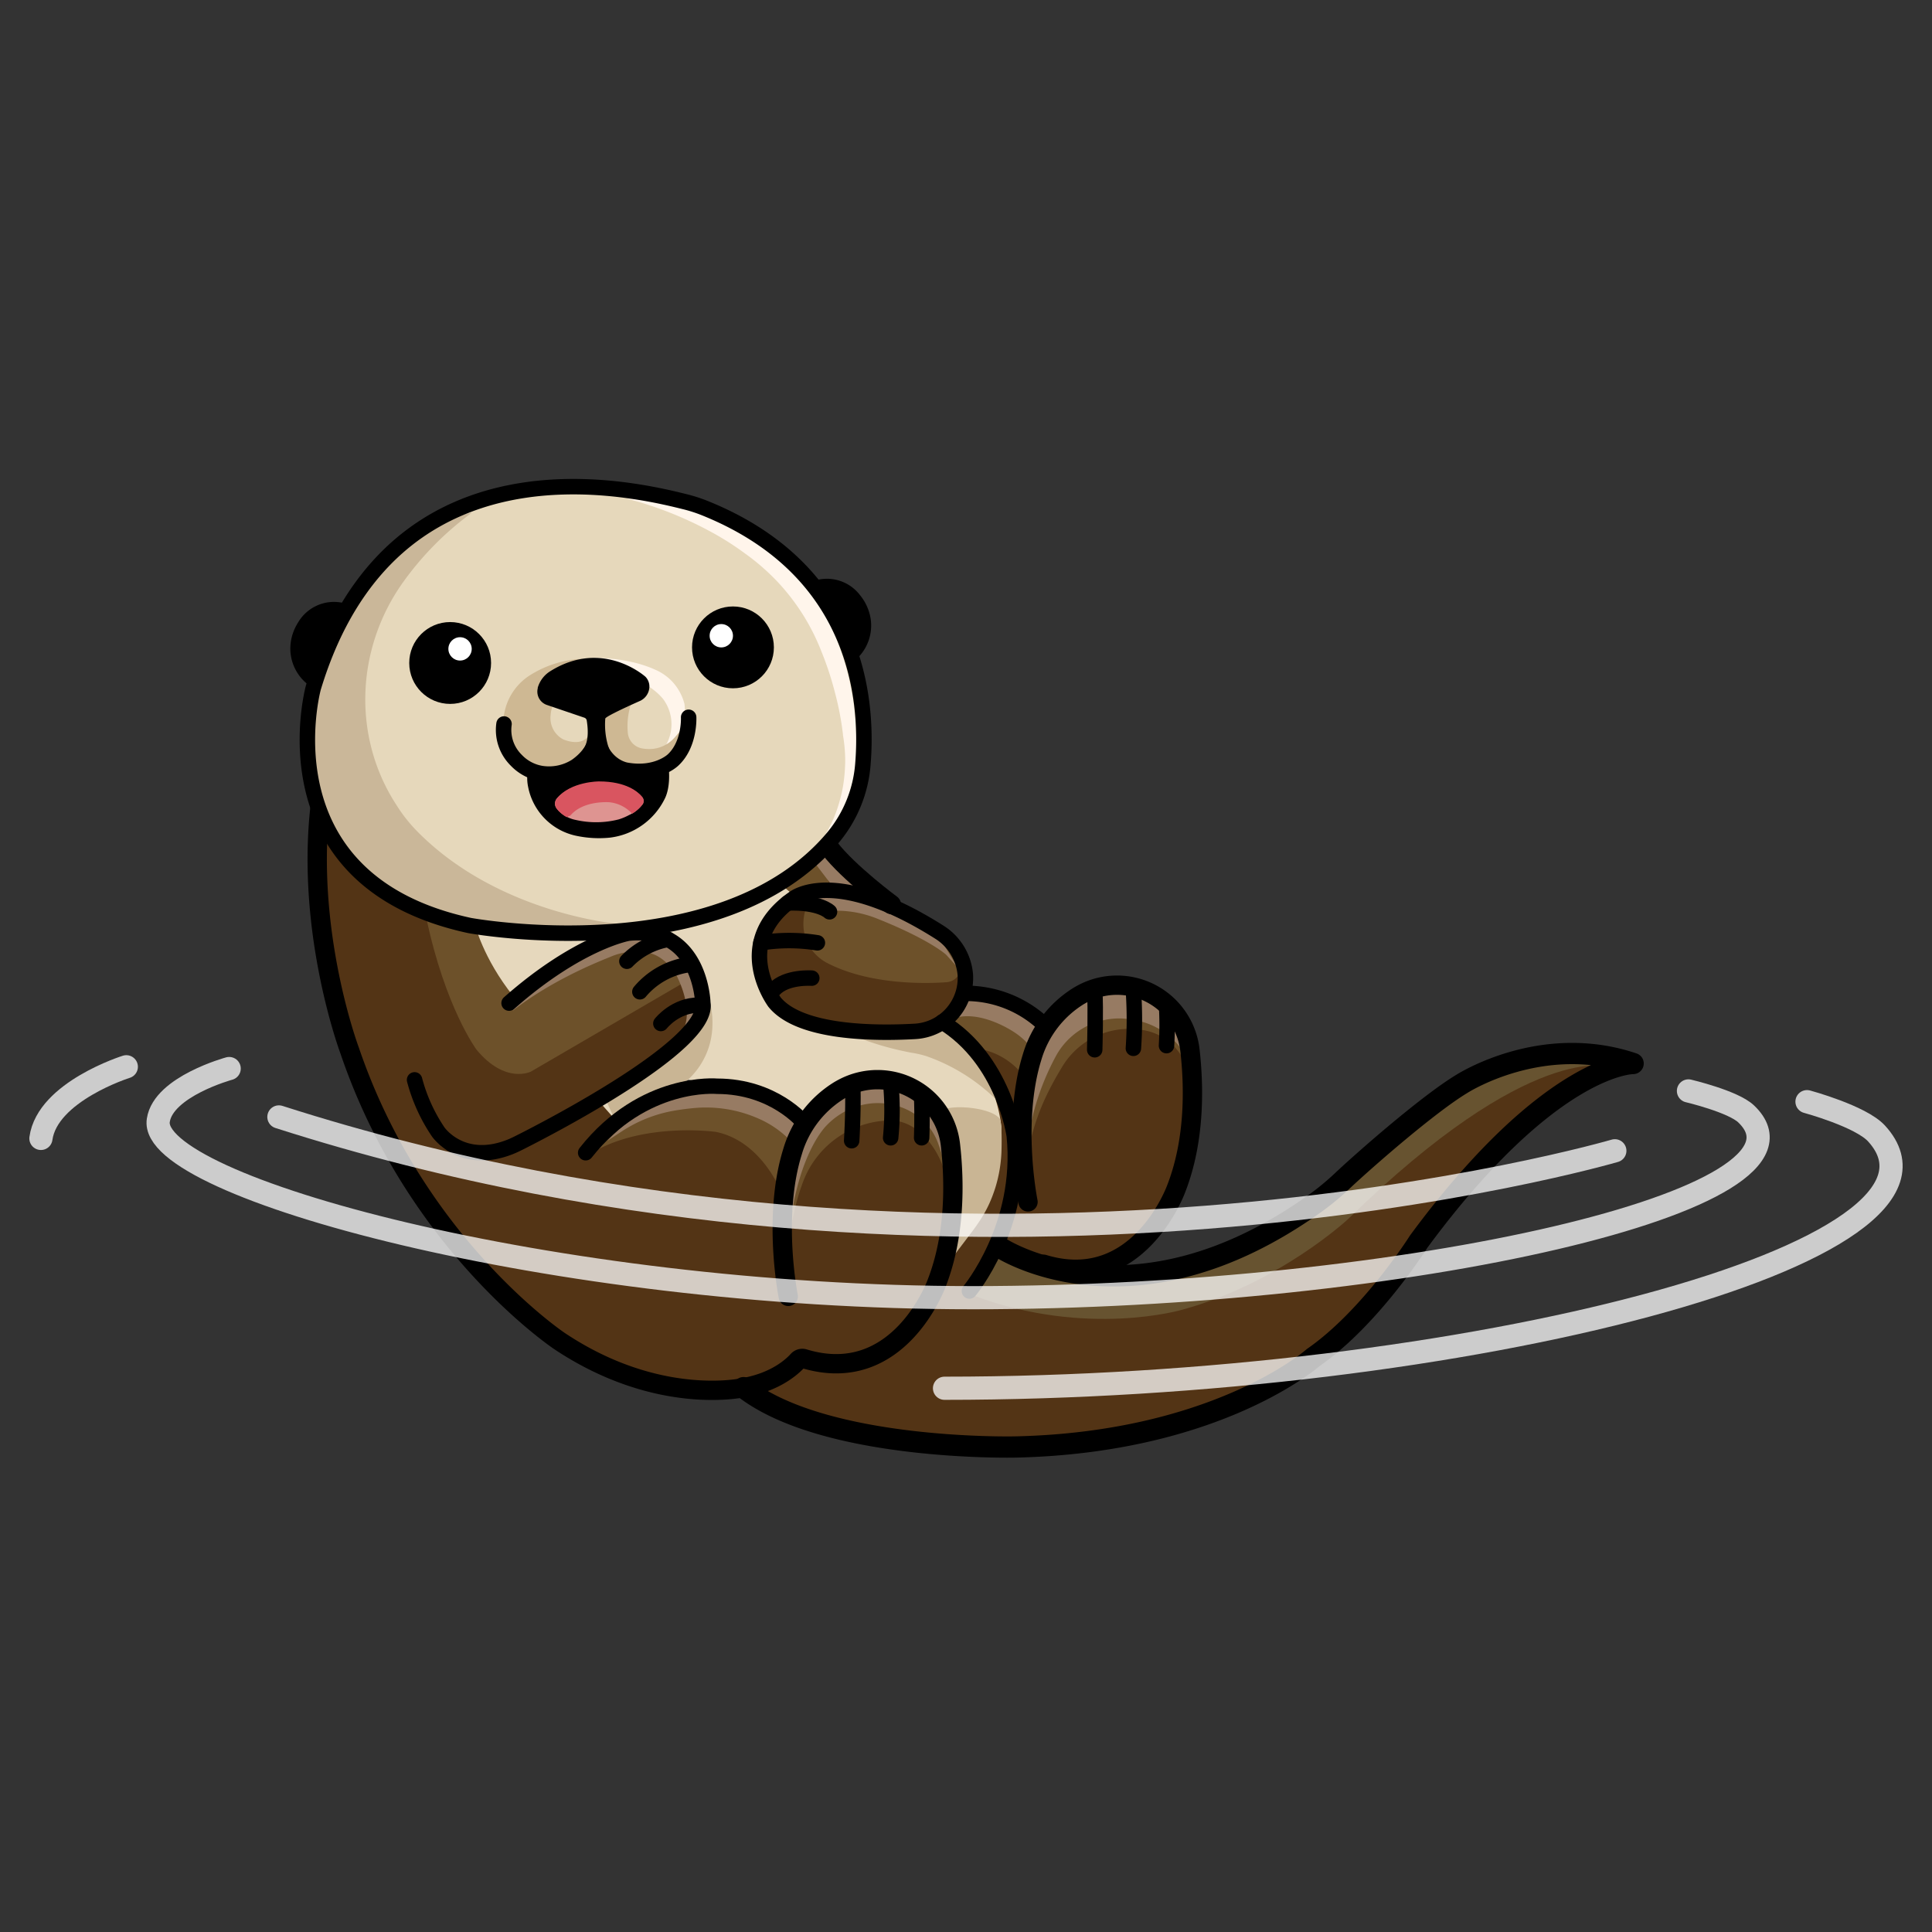 <svg xmlns="http://www.w3.org/2000/svg" xmlns:xlink="http://www.w3.org/1999/xlink" viewBox="0 0 500 500"><rect x="0" y="0" width="500" height="500" fill="#333333" stroke="none"/><defs><style>.cls-1,.cls-10,.cls-11,.cls-20,.cls-8,.cls-9{fill:none;}.cls-2{fill:#533415;}.cls-3{fill:#e6d8bd;}.cls-4{fill:#c9b594;}.cls-5{fill:#6d512a;}.cls-6{fill:#675330;}.cls-7{fill:#977b63;}.cls-10,.cls-11,.cls-8,.cls-9{stroke:#000;}.cls-10,.cls-20,.cls-8,.cls-9{stroke-linecap:round;stroke-linejoin:round;}.cls-8{stroke-width:5px;}.cls-11,.cls-9{stroke-width:4px;}.cls-10{stroke-width:5.5px;}.cls-11{stroke-miterlimit:10;}.cls-12{fill:#e6d8bb;}.cls-13{fill:#fff5eb;}.cls-14{fill:#cab799;}.cls-15{fill:#ceb893;}.cls-16{fill:#fff;}.cls-17{fill:#de9491;}.cls-18{clip-path:url(#clip-path);}.cls-19{fill:#d95560;}.cls-20{stroke:#fff;stroke-width:6px;opacity:0.75;}</style><clipPath id="clip-path"><path class="cls-1" d="M144,209.19a2.18,2.18,0,0,1,.14-2.59c3.67-4.42,10.89-4.37,10.89-4.37,7.08,0,10.12,2.72,11.17,4a1.65,1.65,0,0,1,.16,1.84,9.29,9.29,0,0,1-3.53,2.93,14.49,14.49,0,0,1-2.71,1.19,22.78,22.78,0,0,1-11.11.15,8.46,8.46,0,0,1-3.84-1.89A6.88,6.88,0,0,1,144,209.19Z"/></clipPath></defs><g id="水"><path class="cls-2" d="M85.58,209.46l25.07,18.35c-1.53,22.31,25.79,49.52,25.79,49.52,5.09-2.44,41.78-25.52,41.78-25.52,4.28,3.66,2.67,9,2.67,9l-4.93,8.8L155.1,284.35l3.09,3.82,11.31-3.5,20.18-3.55s15.9,5.31,16.36,6.19,6.88-3.48,6.88-3.48l11-5.12,10.47,2.12L245,288.17l1.59,23.41-1.44,15.28,8.14-15.9,1-23.65-11.92-20.18-38.19-1-13.48-17.4L194.57,236l9.66-8.48,7.31-6.42,3.14.46,11.69,10,18.21,10.83,6.3,14.74,11.7,2.83,7.69,6.65,10.21-10.17c11.62-6.42,22.93,5.09,22.93,5.09,8.56,10.2,5.19,23.8,5.19,23.8-.75,24.77-11.71,34.47-11.71,34.47-5.25,8.49-9.37,8-9.37,8l13.25,1.09a99.53,99.53,0,0,0,38.56-16.76c26.3-19.64,41.88-33.25,41.88-33.25,17.29-15,41.44-5.19,41.44-5.19-20,9.47-30.57,18-30.57,18C374.65,308.82,368.9,319,368.9,319c-13,19.53-20.6,25.41-20.6,25.41-12.17,13.84-36.69,21.79-36.69,21.79-33,10.55-54.83,8.3-54.83,8.3-44-.5-65.57-14.64-65.57-14.64-19,.68-36.18-6.92-36.18-6.92-21-10.28-28.44-21.82-28.44-21.82-20.07-17.81-30.92-45.94-30.92-45.94-15.9-37.6-12.08-63.9-12.08-63.9Z"/><path class="cls-3" d="M121.54,239.52l9,19,11.31-7.79,16.78-8.07L169,240.9l6.94,4.42,4.93,5.72,2.52,10.4L155.1,285.13l3.55,4,19.49-9.67,16.43,2.6,12.69,6.1,10.35-7.05,13.26-1.9,10.48,4.61,6.57,17.66-2.44,22.77c3.44-2.46,5.91-6.26,7.66-10,3.16-6.86,6-15.14,6-22.69a37.38,37.38,0,0,0-1.33-6.53c-1.44-6.05-5.23-9.58-9.4-14.19a50.37,50.37,0,0,0-5.82-5.55l-17.11,1.87-18.19-2.65-10.34-9.57-.38-13.4,3.77-5.53,4.89-4.47-3.2-3.06-25.24,10-32.14,2.86Z"/><path class="cls-4" d="M243.84,287.31c2.8-1.51,12.4-.71,14.8,2.1.59.68.63,4.61.56,7.89a36.23,36.23,0,0,1-1.64,10.18c-1.93,6-4.22,8.94-7.6,13.4l-4.48,5.91,1.13-30.5Z"/><path class="cls-4" d="M220.41,267.86a77.84,77.84,0,0,0,15.4,4.57,26.33,26.33,0,0,1,3.93.9,48.77,48.77,0,0,1,18.1,11.27c-3.69-10.91-9.92-16.74-9.92-16.74l-3.32-2.6-14.1,2.48Z"/><path class="cls-4" d="M183.26,257.77a21.39,21.39,0,0,1,1.11,7.76,19.56,19.56,0,0,1-6.56,14.11c-.39.34-.63.52-.63.52l-18.34,9-1.83-4,20.52-18,4.42-5.35Z"/><path class="cls-5" d="M110.34,237.59c4.9,23.23,13,34.09,13,34.09,7.49,9,14.06,5.65,14.06,5.65l39.89-23.23,2.46-3.38L174.27,244h0c-3.93-4.26-9.92-3.41-9.92-3.41C151.62,244.77,139,253.68,139,253.68l-6.2,4.09c-7.8-9.79-9.91-18.57-9.91-18.57Z"/><path class="cls-5" d="M203,229.64l2.22,1.87,9.48-1.87c-.08-3.36-3.9-6.42-3.9-6.42Z"/><path class="cls-5" d="M210.09,231.51c-2.94,5.33-2.43,9.49-1.18,12.31a11.53,11.53,0,0,0,5.3,5.47c11.34,5.83,26.34,5.23,30.67,4.91a4,4,0,0,0,2.84-1.39c3-3.74-3.88-9.69-3.88-9.69-13.19-9.66-23.1-11.91-23.1-11.91Z"/><path class="cls-5" d="M154.68,297.51c13.29-7,30.57-4.58,30.57-4.58,11.46,2.29,16.51,14.67,16.51,14.67a133.07,133.07,0,0,0,5.5-19.43l-13.76-6.1H172.88l-15.3,9.63Z"/><path class="cls-5" d="M204.23,323.56a57.73,57.73,0,0,1,3.5-17.43A24.53,24.53,0,0,1,229.39,290a13.43,13.43,0,0,1,2.86.13c7.32,1.26,12.82,10.65,12.89,17.5,0,2.63.34-5.65.34-5.65l-6.86-19.88L227.39,278l-12.71,4.12-6.76,8.41-4.11,12.58L203,316.62Z"/><path class="cls-5" d="M265.89,300c1.35-10.78,6-18.89,8.91-23.76a20.23,20.23,0,0,1,19.3-9.89c.56.05,1.09.13,1.58.21a14.28,14.28,0,0,1,9.66,6.08,12.53,12.53,0,0,1,2.2,7.49c0,.54.24-9.55.24-9.55l-1.16-5.73L301,257.07l-14.45-3-8.82,4.6-8.22,9.22h0C263.67,277.79,265.89,300,265.89,300Z"/><path class="cls-5" d="M246.61,264.48c5.66,6.65,7,7,7,7h0a18.41,18.41,0,0,1,11.31,7l2.29-7.95c-7.51-8.72-18.49-8.1-18.49-8.1Z"/><path class="cls-6" d="M258.47,323.56l-6.57,11.71c29.5,11,54.11,3.67,54.11,3.67,25.07-6.88,42.81-23.39,42.81-23.39,47.54-46.47,67.56-39.44,67.56-39.44-5.2-5.5-18.49-3.49-18.49-3.49-19.11,5-35.07,19.44-35.07,19.44l-25.39,21.35-12.1,7.13h0c-11.83,9.07-35.83,9.39-35.83,9.39h0c-10.7,1.06-26.73-5.15-26.73-5.15Z"/><path class="cls-7" d="M132.66,261.59c9.67-7.53,20.83-12.17,25.19-13.91a16.55,16.55,0,0,1,10.39-1c4.6,1.21,7.13,6.31,7.13,6.31-.54-.9,3.88,6.91,1.85,12.6L176,268.51l5.82-6.91L178.14,246l-13.79-3.9-20.71,6.72-8.53,9Z"/><path class="cls-7" d="M212.31,236a28.13,28.13,0,0,1,14.37,1.61c13.91,5.5,18.19,9.48,18.19,9.48l2.9,3.21-5.91-9.81L225,232.37l-10.32-2-6.76,1.1,3.62,2.94Z"/><path class="cls-7" d="M210.78,223.22l4.58,6,6.31,1.23-5.45-9.09-2.42-.53a2.48,2.48,0,0,0-3,2.43Z"/><path class="cls-7" d="M247.77,263.27c6.88-1.53,14.7,3.86,14.7,3.86a17.91,17.91,0,0,1,5.21,5.13l3.48-8.42-10.92-4.93-10.38-1.14Z"/><path class="cls-7" d="M265.89,298.35c.49-10.42,4.46-19.57,7.21-24.73a18.72,18.72,0,0,1,16.8-10.05,15,15,0,0,1,2.66.27,18.93,18.93,0,0,1,15,10.74v-8.25l-11.37-10.24-11.71.3-9.38,4.39-8.2,10.9L266.26,283Z"/><path class="cls-7" d="M157.22,295.22a49.49,49.49,0,0,1,20.23-13.15c17.88-1,23.54,5.24,23.54,5.24,7.13,4,5,6.34,5,6.34l-1.8,1.19a25.62,25.62,0,0,0-7.64-5.24,33.68,33.68,0,0,0-17.5-2.78c-1.72.17-3.33.4-4.8.66a35.84,35.84,0,0,0-13.3,5.3Z"/><path class="cls-7" d="M204.23,319.37c2.08-21,9.73-28.15,9.73-28.15a18.73,18.73,0,0,1,7.9-4.9c8.29-2.69,17.83,1.26,20.87,9.43.34.93,3.51,10.43,3.51,10.43l-2.4-15.65-10.42-10.37-14.13.92-9.2,6.23-6.28,11Z"/><path class="cls-8" d="M270.08,327.19c24.62,7.46,34.33-19.58,34.33-19.58,4.85-12.48,4.63-26.24,3.56-35.72a19,19,0,0,0-27.79-14.71c-.36.19-.71.39-1.05.59a27.8,27.8,0,0,0-12,15.72c-5.28,16.91-1.08,37.56-1.08,37.56"/><path class="cls-9" d="M249.86,257.08a29.37,29.37,0,0,1,19.62,7.4"/><path class="cls-10" d="M192.43,359.12c21.1,16.51,70.34,15.36,70.34,15.36,52.34-1.15,77.1-23.16,77.1-23.16,14.91-10.32,27.29-30,27.29-30,34.16-46.32,55.49-46.09,55.49-46.09-23.85-8.06-44.45,5.35-44.45,5.35-8.48,5.14-24.5,19.1-30.72,24.94a69.34,69.34,0,0,1-7.06,5.85c-47.66,34.11-81.71,11.42-81.71,11.42"/><path class="cls-8" d="M83.75,202.43c-6.12,35.16,6.72,69.4,6.72,69.4,17.12,50.45,54.34,75.24,54.34,75.24,25.61,17.09,47.62,12.05,47.62,12.05,8.28-1.44,12.6-5.42,14.08-7.07a1.53,1.53,0,0,1,1.58-.42c24.61,7.47,34.33-19.57,34.33-19.57,4.85-12.48,4.63-26.25,3.56-35.72a19,19,0,0,0-27.79-14.71c-.36.19-.71.39-1.05.59a27.74,27.74,0,0,0-12,15.72C199.83,314.85,204,335.5,204,335.5"/><path class="cls-9" d="M151.57,298.33c15-19,34-17.21,34-17.21,14.76,0,22.37,9.36,22.37,9.36"/><path class="cls-9" d="M131.75,259.6c18-15.9,30.87-18.09,30.87-18.09h0c18.81-2,19.27,18.09,19.27,18.09,1.87,10.73-39.77,32.24-47.42,36.09-.76.38-1.51.75-2.3,1.07-12.66,5.09-18.77-3.83-18.77-3.83a44.11,44.11,0,0,1-6.11-13.46"/><path class="cls-8" d="M214.68,219.47c4.92,6.42,16,14.61,16,14.61"/><path class="cls-9" d="M243.84,264.48c16,9.8,18.65,29.44,18.65,29.44,2.4,23.46-11.61,40.2-11.61,40.2"/><path class="cls-11" d="M249.73,251.42A14.47,14.47,0,0,0,243,241.18c-27.39-17.28-37.72-8.59-37.72-8.59-16.28,11.42-4.81,26.78-4.81,26.78,6.54,8,25.73,8.14,36.2,7.56a13.84,13.84,0,0,0,13.15-14.75C249.79,251.92,249.76,251.67,249.73,251.42Z"/><path class="cls-9" d="M172.88,243.12a19.61,19.61,0,0,0-10.64,5.65"/><path class="cls-9" d="M178.14,249.67a20.23,20.23,0,0,0-12.54,7"/><path class="cls-9" d="M180.89,260.14c-6.11-.08-9.86,4.74-9.86,4.74"/><path class="cls-9" d="M203.81,233.69c8.34-.31,10.87,2.29,10.87,2.29"/><path class="cls-9" d="M196.92,244a46.3,46.3,0,0,1,14.62,0"/><path class="cls-9" d="M200.31,256.09c3.13-3.44,9.78-2.95,9.78-2.95"/><path class="cls-9" d="M220.71,281.12c.16,7.14-.3,14.1-.3,14.1"/><path class="cls-9" d="M230.5,280.16a73,73,0,0,1,0,14.3"/><path class="cls-9" d="M238.52,283.83c.23,5.05,0,10.63,0,10.63"/><path class="cls-9" d="M283.31,256.39c.31,4.51,0,15.29,0,15.29"/><path class="cls-9" d="M293.32,256.39a107.77,107.77,0,0,1,0,14.91"/><path class="cls-9" d="M301.89,259.91a89.43,89.43,0,0,1,0,10.7"/><path class="cls-12" d="M122.08,130.22C93.53,142.2,83,172.13,83,172.13c-10,31.52,3.1,44.79,3.1,44.79,25.14,26.78,65.45,24.45,65.45,24.45,31.84-2.25,50.43-12.92,50.43-12.92,26.05-21.74,21.6-40.7,21.6-40.7,3.23-21.4-31.17-51.42-31.17-51.42C155.1,115.91,122.08,130.22,122.08,130.22Z"/><path class="cls-13" d="M153.55,170.27c8,0,13.38,1.82,16.18,3.12a13.22,13.22,0,0,1,4.11,2.86,13.43,13.43,0,0,1,3.28,5.85,10.39,10.39,0,0,1-.29,4.59,13.36,13.36,0,0,1-4,6.93L171,194.71l.09-.1a10.92,10.92,0,0,0,.43-13.83,15.76,15.76,0,0,0-4.19-3.44l-11.7-6.52Z"/><path class="cls-13" d="M162.24,129.05a66.15,66.15,0,0,1,22.51,5.11A62.63,62.63,0,0,1,204.43,147a47,47,0,0,1,4,4.4,51.37,51.37,0,0,1,3.45,4.89,60,60,0,0,1,5.21,10.65,71.38,71.38,0,0,1,3.19,11.32c.38,1.92.66,3.85.88,5.79s.38,3.86.42,5.9v-.15a40.31,40.31,0,0,1,0,7.12,35.59,35.59,0,0,1-4,13.41,27.07,27.07,0,0,1-4,5.67,32.8,32.8,0,0,0,2.91-6.14,39.89,39.89,0,0,0,1.7-6.48,44.08,44.08,0,0,0,.55-6.6,40.77,40.77,0,0,0-.58-6.54v-.15a76.53,76.53,0,0,0-2.08-10.87,80.91,80.91,0,0,0-3.46-10.52A55.87,55.87,0,0,0,201,150.33a58.2,58.2,0,0,0-8.27-7.15,74.88,74.88,0,0,0-9.42-5.91A95.67,95.67,0,0,0,162.24,129.05Z"/><path class="cls-14" d="M122.08,132.72a79.48,79.48,0,0,0-17.92,18.18c-12.07,17.08-13,39.84-1.59,57.39a39.76,39.76,0,0,0,5.54,7c21.19,21.4,52.22,23.85,52.22,23.85l-2.75.53a85.1,85.1,0,0,1-39.12-1.57c-2.95-.83-5.72-1.71-8.23-2.58a44.2,44.2,0,0,1-26.88-25.56A54.92,54.92,0,0,1,81,178.13C94.45,135.78,122.08,132.72,122.08,132.72Z"/><path class="cls-15" d="M150.72,170.51a27.51,27.51,0,0,0-13.17,4,14.84,14.84,0,0,0-7.24,11.6,22.08,22.08,0,0,0,.08,4.19,3.41,3.41,0,0,0,.29,1.44c6.84,11.43,15.26,6.67,15.26,6.67a8.1,8.1,0,0,0,6.21-7.78h0c-2.15,2.73-6.49.67-6.49.67a6.26,6.26,0,0,1-3.16-6.22,9.54,9.54,0,0,1,1.23-4A73.5,73.5,0,0,1,150.72,170.51Z"/><path class="cls-15" d="M163.43,181.81a18.5,18.5,0,0,0-.94,7.95,4.52,4.52,0,0,0,3.73,3.94,10.78,10.78,0,0,0,2.36.14,8.76,8.76,0,0,0,5.91-2.85,24.32,24.32,0,0,0,1.83-2.24c.23,5.27-5.79,9-5.79,9-7.39,1.55-11.35-1.44-11.35-1.44-4.35-2.29-3.49-9.34-3.49-9.34l1.09-3.24Z"/><path class="cls-11" d="M81.08,178C86.19,161.06,94,149.42,103,141.51c26.26-23,62.92-14.49,74.08-11.71a39,39,0,0,1,5.37,1.72c39.65,16,42.25,49.68,40.86,66.32a33.63,33.63,0,0,1-7.6,18.77c-29.11,34.89-94.18,22.91-94.18,22.91C67.45,227.82,81.08,178,81.08,178Z"/><circle cx="116.5" cy="171.58" r="10.59"/><circle class="cls-16" cx="119.06" cy="167.93" r="3.02"/><circle cx="189.69" cy="167.54" r="10.59"/><circle class="cls-16" cx="186.67" cy="164.53" r="3.02"/><path d="M139.16,178a7.47,7.47,0,0,1,3.31-4.33c13.62-8.47,24.59,1.49,24.59,1.49a3.65,3.65,0,0,1,1,2.67,4.16,4.16,0,0,1-2.41,3.56s-8.84,3.89-9,4.57a19.4,19.4,0,0,0,.73,7.09l.37,1h-6.9c1.78-2.27,1.22-6.14,1-7.58a.93.93,0,0,0-.64-.74l-9.65-3.28a3.64,3.64,0,0,1-2.38-4.36Z"/><path class="cls-9" d="M130.44,187.37a11,11,0,0,0,3.2,9.41,11.51,11.51,0,0,0,6.55,3.42,13.07,13.07,0,0,0,8.91-1.9c4.81-3.36,5.31-7.26,5.31-7.26,2,7.72,7.91,8.33,7.91,8.33,7.79,1.3,11.85-2.67,11.85-2.67,4.41-4.07,4.05-11.07,4.05-11.07"/><path d="M136.56,199.75a11,11,0,0,0,.1,3.8,16.05,16.05,0,0,0,12.18,12.69,28.38,28.38,0,0,0,9,.54,18.26,18.26,0,0,0,14.21-10.09c1.44-2.87,1.13-7.08,1-7.93a.16.16,0,0,0-.17-.15H162.09l-7-3.9-4.38,2.34-7.85,3.26Z"/><path class="cls-17" d="M144,209.13a2,2,0,0,1,.14-2.49c3.67-4.26,10.89-4.21,10.89-4.21,7.08,0,10.12,2.62,11.17,3.89a1.54,1.54,0,0,1,.16,1.77,9.25,9.25,0,0,1-3.53,2.83,15,15,0,0,1-2.71,1.14,23.65,23.65,0,0,1-11.11.14,8.55,8.55,0,0,1-3.84-1.82A6.5,6.5,0,0,1,144,209.13Z"/><g class="cls-18"><path class="cls-19" d="M147.61,211.06c3.36-4,10.09-3.44,10.09-3.44a9.22,9.22,0,0,1,5.93,3l6-1.26-4.05-5.25-10.47-3.6-10.52,2.17s-4,4.23-4,5,4,4.71,4,4.71Z"/></g><path d="M88.64,156a10.77,10.77,0,0,0-11.49,5.09,12.79,12.79,0,0,0-2,6.16,11.79,11.79,0,0,0,5.22,10.38C85,169.33,88.64,156,88.64,156Z"/><path d="M210.56,150.35a10.77,10.77,0,0,1,12,3.66,12.78,12.78,0,0,1,2.72,5.87,11.76,11.76,0,0,1-3.92,10.94C215.83,163.18,210.56,150.35,210.56,150.35Z"/><path class="cls-20" d="M59.31,276.54s-17,4.62-18.34,13.38c-2.73,17.1,102,45.92,210.76,45.92,112,0,223.45-25.41,200.16-47.57-3.4-3.23-14.92-5.94-14.92-5.94"/><path class="cls-20" d="M72.18,289.06c179.57,57.53,345.74,8.76,345.74,8.76"/><path class="cls-20" d="M244.44,359.28c134.93,0,269.29-35.22,241.21-65.93-4.09-4.48-18-8.24-18-8.24"/><path class="cls-20" d="M32.69,276.08s-20.41,6.4-22.1,18.54"/></g></svg>